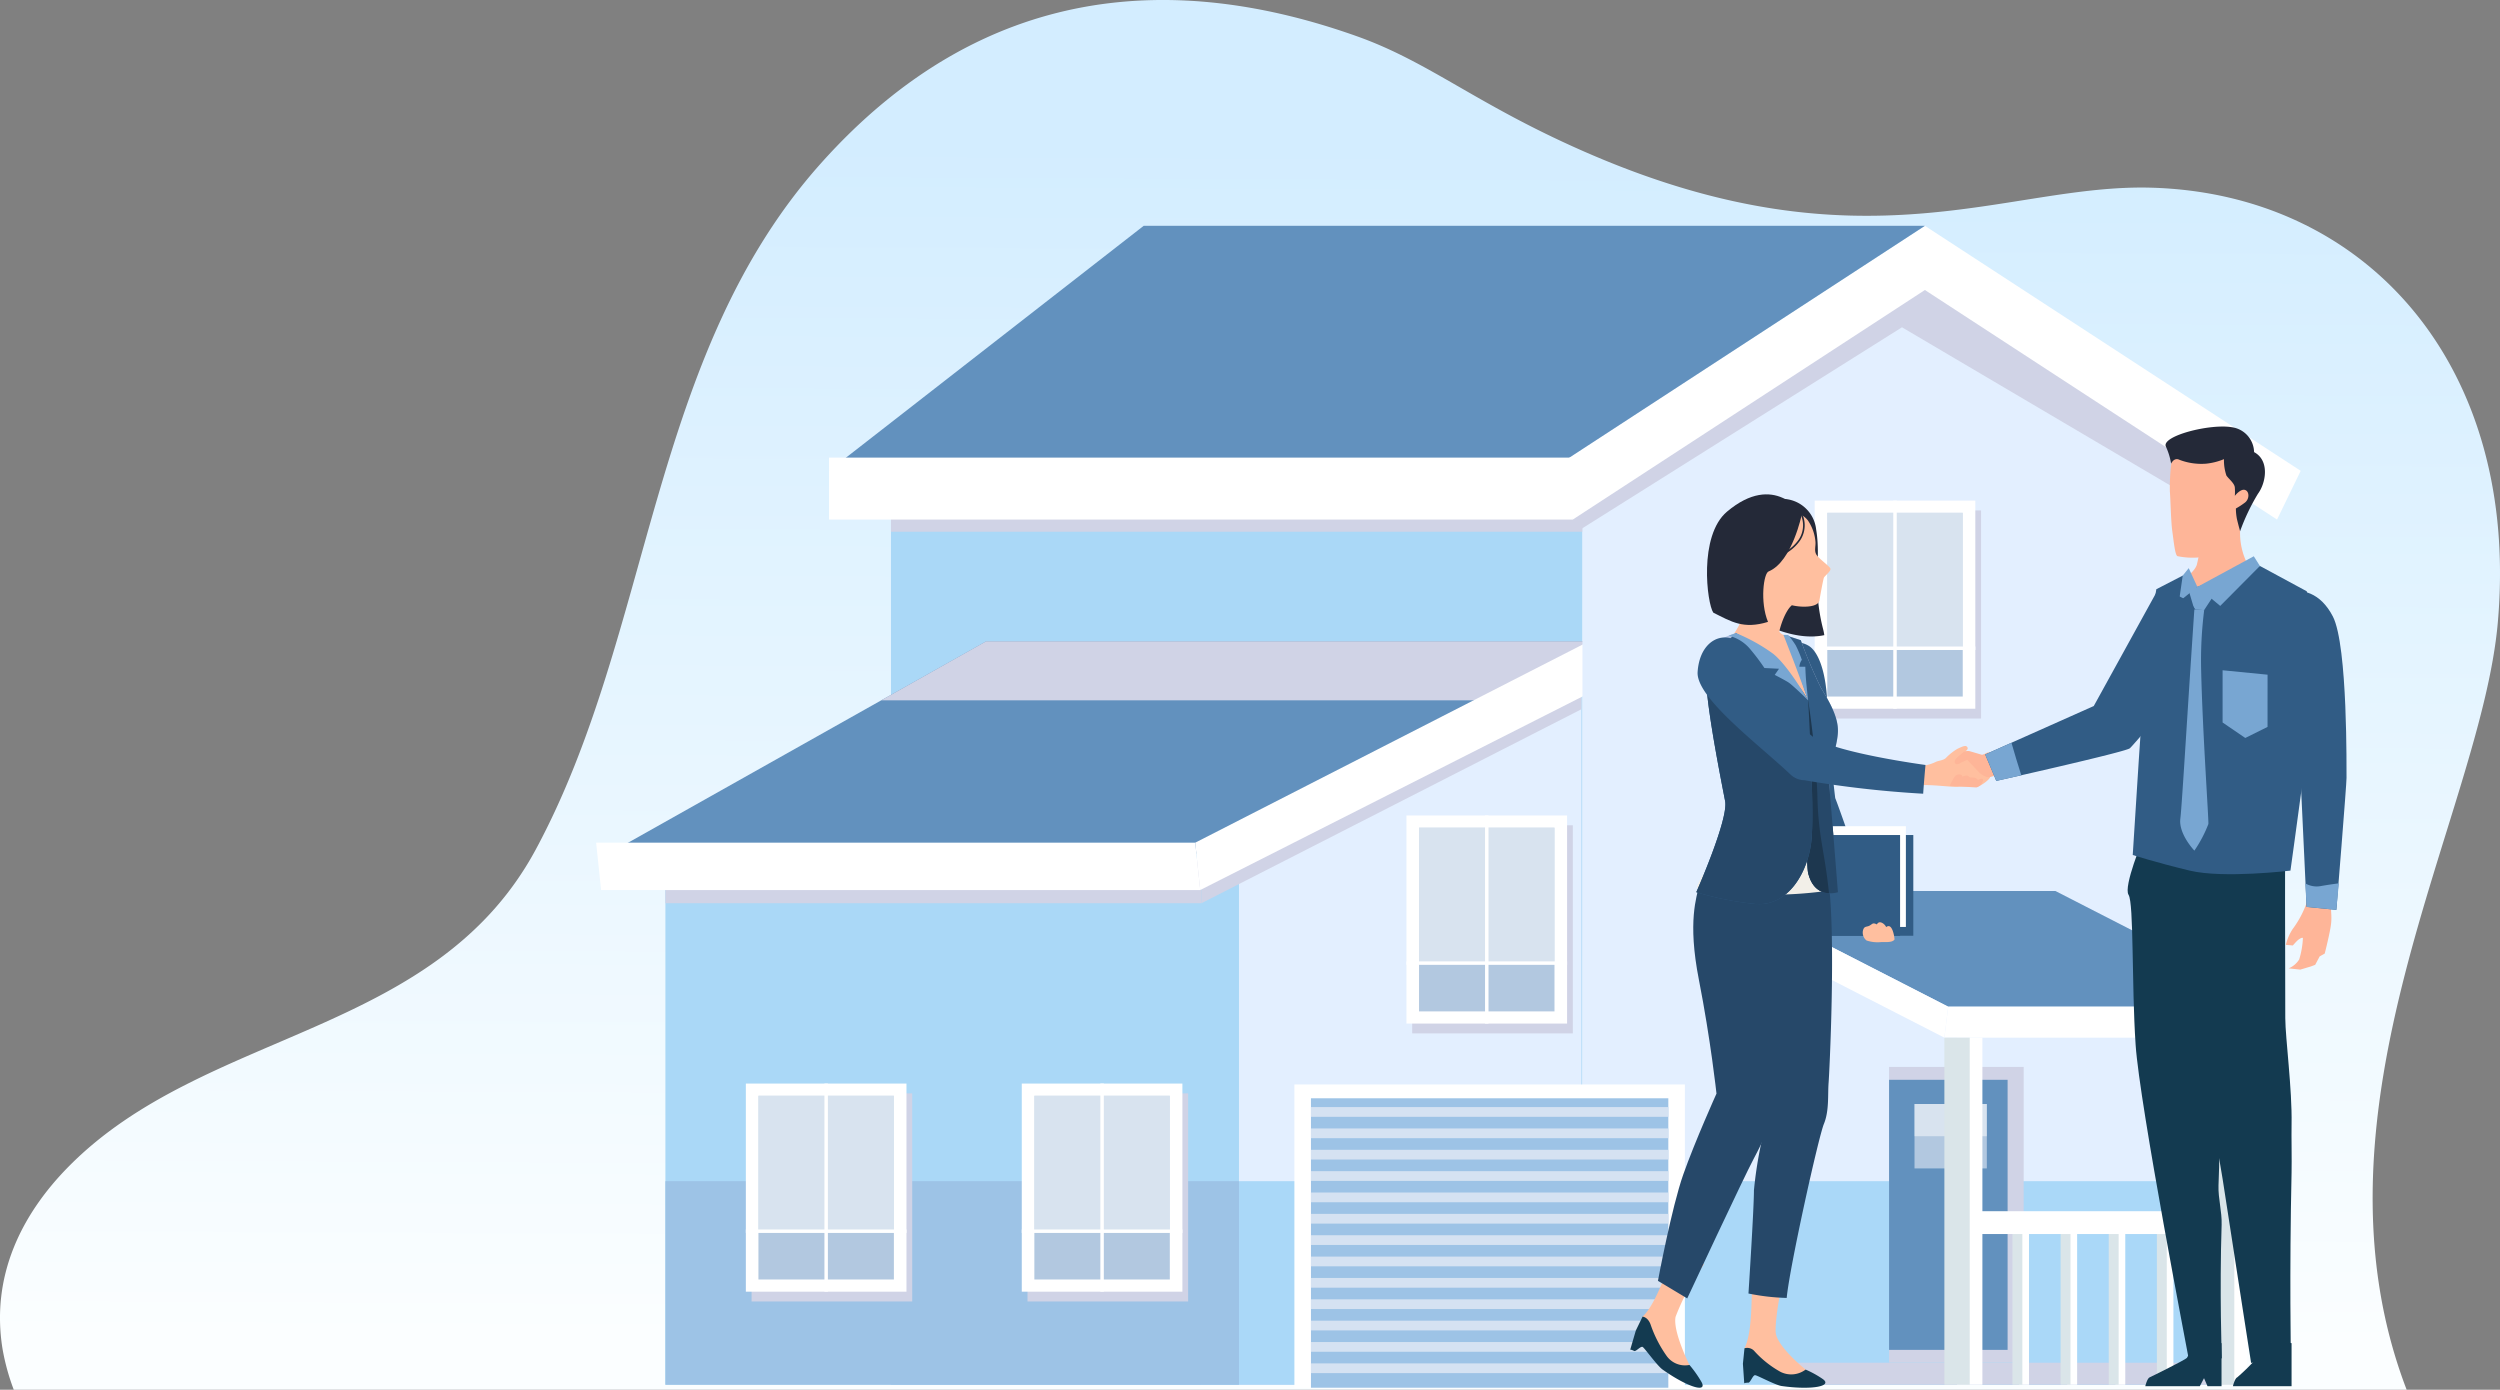 <svg xmlns="http://www.w3.org/2000/svg" xmlns:xlink="http://www.w3.org/1999/xlink" width="339.094" height="188.5" viewBox="0 0 339.094 188.5">
  <rect x="0" y="0" width="339.094" height="188.5" fill="#808080" stroke="none"/>
  <defs>
    <linearGradient id="linear-gradient" x1="0.498" y1="0.964" x2="0.505" y2="0.123" gradientUnits="objectBoundingBox">
      <stop offset="0" stop-color="#fbfeff"/>
      <stop offset="1" stop-color="#d3edff"/>
    </linearGradient>
  </defs>
  <g id="Group_74" data-name="Group 74" transform="translate(-166.039 -129.093)" style="mix-blend-mode: luminosity;isolation: isolate">
    <path id="Path_86" data-name="Path 86" d="M167.906,317.593H492.471c-14.645-38.212,10.062-78.035,12.361-104.019,3.081-34.822-17.765-58.253-47.1-59.026-19.419-.511-38.772,11.373-75.664-4.4-15.442-6.6-21.849-12.527-31.973-16.134-24.275-8.647-50.5-7.635-72.724,17.25C254,177.432,254.633,214.733,238.719,244.3c-13.7,25.447-44.839,24.272-63.353,43.005-6.4,6.473-10.582,14.838-8.987,24.728A30.11,30.11,0,0,0,167.906,317.593Z" fill="url(#linear-gradient)"/>
    <g id="Group_64" data-name="Group 64" transform="translate(246.895 159.724)">
      <g id="Group_49" data-name="Group 49">
        <rect id="Rectangle_94" data-name="Rectangle 94" width="93.789" height="123.959" transform="translate(39.994 33.232)" fill="#aad8f7"/>
        <rect id="Rectangle_95" data-name="Rectangle 95" width="97.841" height="8.261" transform="translate(39.994 33.232)" fill="#d0d3e6" style="mix-blend-mode: multiply;isolation: isolate"/>
        <g id="Group_47" data-name="Group 47" transform="translate(0 54.113)">
          <rect id="Rectangle_96" data-name="Rectangle 96" width="93.789" height="27.611" transform="translate(39.996 75.468)" fill="#9dc3e6"/>
          <g id="Group_46" data-name="Group 46" transform="translate(9.398 7.744)">
            <path id="Path_87" data-name="Path 87" d="M456.6,360.084H405.06V289.038L456.6,264.75Z" transform="translate(-332.355 -264.75)" fill="#e3efff"/>
            <rect id="Rectangle_97" data-name="Rectangle 97" width="51.542" height="27.611" transform="translate(72.706 67.724)" fill="#aad8f8"/>
            <rect id="Rectangle_98" data-name="Rectangle 98" width="77.797" height="71.046" transform="translate(0 24.288)" fill="#aad8f7"/>
            <rect id="Rectangle_99" data-name="Rectangle 99" width="72.704" height="5.735" transform="translate(0 24.288)" fill="#d0d3e6" style="mix-blend-mode: multiply;isolation: isolate"/>
            <rect id="Rectangle_100" data-name="Rectangle 100" width="77.796" height="27.611" transform="translate(0.001 67.724)" fill="#9dc3e6"/>
            <path id="Path_88" data-name="Path 88" d="M456.6,268.461l-51.544,26.313v-5.735L456.6,264.75Z" transform="translate(-332.354 -264.75)" fill="#d0d3e6" style="mix-blend-mode: multiply;isolation: isolate"/>
          </g>
          <path id="Path_89" data-name="Path 89" d="M422.492,256.693H337.681l-52.55,29.555H364.7Z" transform="translate(-284.793 -254.442)" fill="#6291be"/>
          <path id="Path_90" data-name="Path 90" d="M424.752,264.689l15.633-8H355.574l-14.216,8Z" transform="translate(-302.686 -254.442)" fill="#d0d3e6" style="mix-blend-mode: multiply;isolation: isolate"/>
          <path id="Path_91" data-name="Path 91" d="M366.573,303.167H285.312l-.676-6.425H365.9Z" transform="translate(-284.635 -267.187)" fill="#fff"/>
          <path id="Path_92" data-name="Path 92" d="M461.614,253.392l-57.788,29.555.676,6.425,55.761-28.234Z" transform="translate(-322.565 -253.392)" fill="#fff"/>
        </g>
        <g id="Group_48" data-name="Group 48" transform="translate(31.592)">
          <path id="Path_93" data-name="Path 93" d="M564.842,205.123V333.077H480.864V205.123l41.989-25.242Z" transform="translate(-378.672 -175.886)" fill="#e3efff"/>
          <rect id="Rectangle_101" data-name="Rectangle 101" width="83.978" height="27.611" transform="translate(102.194 129.581)" fill="#aad8f8"/>
          <path id="Path_94" data-name="Path 94" d="M565.228,205.123v8.749l-41.089-24.224-43.478,27.339v-6.229l42.578-30.876Z" transform="translate(-378.607 -175.886)" fill="#d0d3e6" style="mix-blend-mode: multiply;isolation: isolate"/>
          <path id="Path_95" data-name="Path 95" d="M576.171,207.253,525.2,174.021l-50.973,33.232,3.211,6.611L525.2,182.725l47.763,31.139Z" transform="translate(-376.559 -174.021)" fill="#fff"/>
          <path id="Path_96" data-name="Path 96" d="M479.612,174.021H373.65l-42.677,33.232h97.665Z" transform="translate(-330.973 -174.021)" fill="#6291be"/>
          <rect id="Rectangle_102" data-name="Rectangle 102" width="100.876" height="8.405" transform="translate(0 31.438)" fill="#fff"/>
        </g>
      </g>
      <g id="Group_50" data-name="Group 50" transform="translate(94.713 116.463)">
        <rect id="Rectangle_103" data-name="Rectangle 103" width="52.965" height="41.133" fill="#fff"/>
        <rect id="Rectangle_104" data-name="Rectangle 104" width="48.473" height="39.259" transform="translate(2.246 1.874)" fill="#9dc3e6"/>
        <rect id="Rectangle_105" data-name="Rectangle 105" width="48.473" height="1.32" transform="translate(2.246 37.833)" fill="#d5e2f2"/>
        <rect id="Rectangle_106" data-name="Rectangle 106" width="48.473" height="1.32" transform="translate(2.246 34.936)" fill="#d5e2f2"/>
        <rect id="Rectangle_107" data-name="Rectangle 107" width="48.473" height="1.32" transform="translate(2.246 32.039)" fill="#d5e2f2"/>
        <rect id="Rectangle_108" data-name="Rectangle 108" width="48.473" height="1.32" transform="translate(2.246 29.142)" fill="#d5e2f2"/>
        <rect id="Rectangle_109" data-name="Rectangle 109" width="48.473" height="1.32" transform="translate(2.246 26.245)" fill="#d5e2f2"/>
        <rect id="Rectangle_110" data-name="Rectangle 110" width="48.473" height="1.32" transform="translate(2.246 23.348)" fill="#d5e2f2"/>
        <rect id="Rectangle_111" data-name="Rectangle 111" width="48.473" height="1.32" transform="translate(2.246 20.451)" fill="#d5e2f2"/>
        <rect id="Rectangle_112" data-name="Rectangle 112" width="48.473" height="1.32" transform="translate(2.246 17.554)" fill="#d5e2f2"/>
        <rect id="Rectangle_113" data-name="Rectangle 113" width="48.473" height="1.32" transform="translate(2.246 14.657)" fill="#d5e2f2"/>
        <rect id="Rectangle_114" data-name="Rectangle 114" width="48.473" height="1.32" transform="translate(2.246 11.76)" fill="#d5e2f2"/>
        <rect id="Rectangle_115" data-name="Rectangle 115" width="48.473" height="1.32" transform="translate(2.246 8.863)" fill="#d5e2f2"/>
        <rect id="Rectangle_116" data-name="Rectangle 116" width="48.473" height="1.32" transform="translate(2.246 5.966)" fill="#d5e2f2"/>
        <rect id="Rectangle_117" data-name="Rectangle 117" width="48.473" height="1.32" transform="translate(2.246 3.069)" fill="#d5e2f2"/>
      </g>
      <g id="Group_51" data-name="Group 51" transform="translate(165.285 37.272)">
        <rect id="Rectangle_118" data-name="Rectangle 118" width="21.787" height="28.226" transform="translate(0.779 1.33)" fill="#d0d3e6" style="mix-blend-mode: multiply;isolation: isolate"/>
        <rect id="Rectangle_119" data-name="Rectangle 119" width="21.787" height="28.226" fill="#fff"/>
        <rect id="Rectangle_120" data-name="Rectangle 120" width="18.373" height="24.922" transform="translate(1.707 1.652)" fill="#b2c8e0"/>
        <rect id="Rectangle_121" data-name="Rectangle 121" width="18.373" height="18.373" transform="translate(1.707 1.652)" fill="#fff" opacity="0.49"/>
        <line id="Line_10" data-name="Line 10" x2="21.787" transform="translate(0 20.025)" fill="none" stroke="#fff" stroke-miterlimit="10" stroke-width="0.469"/>
        <line id="Line_11" data-name="Line 11" y2="28.226" transform="translate(10.894)" fill="none" stroke="#fff" stroke-miterlimit="10" stroke-width="0.469"/>
      </g>
      <g id="Group_52" data-name="Group 52" transform="translate(109.912 79.978)">
        <rect id="Rectangle_122" data-name="Rectangle 122" width="21.787" height="28.226" transform="translate(0.779 1.33)" fill="#d0d3e6" style="mix-blend-mode: multiply;isolation: isolate"/>
        <rect id="Rectangle_123" data-name="Rectangle 123" width="21.787" height="28.226" fill="#fff"/>
        <rect id="Rectangle_124" data-name="Rectangle 124" width="18.373" height="24.922" transform="translate(1.707 1.652)" fill="#b2c8e0"/>
        <rect id="Rectangle_125" data-name="Rectangle 125" width="18.373" height="18.373" transform="translate(1.707 1.652)" fill="#fff" opacity="0.49"/>
        <line id="Line_12" data-name="Line 12" x2="21.787" transform="translate(0 20.025)" fill="none" stroke="#fff" stroke-miterlimit="10" stroke-width="0.469"/>
        <line id="Line_13" data-name="Line 13" y2="28.226" transform="translate(10.894)" fill="none" stroke="#fff" stroke-miterlimit="10" stroke-width="0.469"/>
      </g>
      <g id="Group_53" data-name="Group 53" transform="translate(20.309 116.342)">
        <rect id="Rectangle_126" data-name="Rectangle 126" width="21.787" height="28.226" transform="translate(0.779 1.33)" fill="#d0d3e6" style="mix-blend-mode: multiply;isolation: isolate"/>
        <rect id="Rectangle_127" data-name="Rectangle 127" width="21.787" height="28.226" fill="#fff"/>
        <rect id="Rectangle_128" data-name="Rectangle 128" width="18.373" height="24.922" transform="translate(1.707 1.652)" fill="#b2c8e0"/>
        <rect id="Rectangle_129" data-name="Rectangle 129" width="18.373" height="18.373" transform="translate(1.707 1.652)" fill="#fff" opacity="0.49"/>
        <line id="Line_14" data-name="Line 14" x2="21.787" transform="translate(0 20.025)" fill="none" stroke="#fff" stroke-miterlimit="10" stroke-width="0.469"/>
        <line id="Line_15" data-name="Line 15" y2="28.226" transform="translate(10.894)" fill="none" stroke="#fff" stroke-miterlimit="10" stroke-width="0.469"/>
      </g>
      <g id="Group_54" data-name="Group 54" transform="translate(57.735 116.342)">
        <rect id="Rectangle_130" data-name="Rectangle 130" width="21.787" height="28.226" transform="translate(0.779 1.33)" fill="#d0d3e6" style="mix-blend-mode: multiply;isolation: isolate"/>
        <rect id="Rectangle_131" data-name="Rectangle 131" width="21.787" height="28.226" fill="#fff"/>
        <rect id="Rectangle_132" data-name="Rectangle 132" width="18.373" height="24.922" transform="translate(1.707 1.652)" fill="#b2c8e0"/>
        <rect id="Rectangle_133" data-name="Rectangle 133" width="18.373" height="18.373" transform="translate(1.707 1.652)" fill="#fff" opacity="0.49"/>
        <line id="Line_16" data-name="Line 16" x2="21.787" transform="translate(0 20.025)" fill="none" stroke="#fff" stroke-miterlimit="10" stroke-width="0.469"/>
        <line id="Line_17" data-name="Line 17" y2="28.226" transform="translate(10.894)" fill="none" stroke="#fff" stroke-miterlimit="10" stroke-width="0.469"/>
      </g>
      <g id="Group_55" data-name="Group 55" transform="translate(152.258 90.226)">
        <path id="Path_97" data-name="Path 97" d="M584.5,322.049H539.336L508.718,306.36h45.169Z" transform="translate(-508.201 -306.36)" fill="#6291be"/>
        <path id="Path_98" data-name="Path 98" d="M539.095,322.049l-.517,4.2L507.96,310.561l.517-4.2Z" transform="translate(-507.96 -306.36)" fill="#fff"/>
        <path id="Path_99" data-name="Path 99" d="M553.386,329.372l-.517,4.2h45.169l.517-4.2Z" transform="translate(-522.251 -313.683)" fill="#fff"/>
      </g>
      <g id="Group_56" data-name="Group 56" transform="translate(175.374 114.081)">
        <rect id="Rectangle_134" data-name="Rectangle 134" width="18.256" height="40.129" fill="#d0d3e6" style="mix-blend-mode: multiply;isolation: isolate"/>
        <rect id="Rectangle_135" data-name="Rectangle 135" width="36.632" height="16.077" transform="translate(16.077 1.749) rotate(90)" fill="#6291be"/>
        <rect id="Rectangle_136" data-name="Rectangle 136" width="9.807" height="8.737" transform="translate(3.45 5.033)" fill="#b2c8e0"/>
        <rect id="Rectangle_137" data-name="Rectangle 137" width="9.807" height="4.369" transform="translate(3.45 5.033)" fill="#fff" opacity="0.49"/>
      </g>
      <rect id="Rectangle_138" data-name="Rectangle 138" width="59.557" height="2.981" transform="translate(162.641 154.21)" fill="#aad8f8"/>
      <rect id="Rectangle_139" data-name="Rectangle 139" width="59.557" height="2.981" transform="translate(162.641 154.21)" fill="#d0d3e6" style="mix-blend-mode: multiply;isolation: isolate"/>
      <g id="Group_63" data-name="Group 63" transform="translate(182.876 110.116)">
        <g id="Group_57" data-name="Group 57" transform="translate(35.887)">
          <rect id="Rectangle_140" data-name="Rectangle 140" width="3.437" height="47.076" transform="translate(1.718)" fill="#fff"/>
          <rect id="Rectangle_141" data-name="Rectangle 141" width="3.437" height="47.076" fill="#dae5e9"/>
        </g>
        <g id="Group_58" data-name="Group 58" transform="translate(9.233 25.086)">
          <rect id="Rectangle_142" data-name="Rectangle 142" width="1.342" height="21.99" transform="translate(0.9)" fill="#fff"/>
          <rect id="Rectangle_143" data-name="Rectangle 143" width="1.342" height="21.99" fill="#dae5e9"/>
        </g>
        <g id="Group_59" data-name="Group 59" transform="translate(15.763 25.086)">
          <rect id="Rectangle_144" data-name="Rectangle 144" width="1.342" height="21.99" transform="translate(0.9)" fill="#fff"/>
          <rect id="Rectangle_145" data-name="Rectangle 145" width="1.342" height="21.99" fill="#dae5e9"/>
        </g>
        <g id="Group_60" data-name="Group 60" transform="translate(22.293 25.086)">
          <rect id="Rectangle_146" data-name="Rectangle 146" width="1.342" height="21.99" transform="translate(0.9)" fill="#fff"/>
          <rect id="Rectangle_147" data-name="Rectangle 147" width="1.342" height="21.99" fill="#dae5e9"/>
        </g>
        <g id="Group_61" data-name="Group 61" transform="translate(28.823 25.086)">
          <rect id="Rectangle_148" data-name="Rectangle 148" width="1.342" height="21.99" transform="translate(0.9)" fill="#fff"/>
          <rect id="Rectangle_149" data-name="Rectangle 149" width="1.342" height="21.99" fill="#dae5e9"/>
        </g>
        <rect id="Rectangle_150" data-name="Rectangle 150" width="35.604" height="3.096" transform="translate(1.718 23.538)" fill="#fff"/>
        <g id="Group_62" data-name="Group 62">
          <rect id="Rectangle_151" data-name="Rectangle 151" width="3.437" height="47.076" transform="translate(1.718)" fill="#fff"/>
          <rect id="Rectangle_152" data-name="Rectangle 152" width="3.437" height="47.076" fill="#dae5e9"/>
        </g>
      </g>
    </g>
    <g id="Group_73" data-name="Group 73" transform="translate(387.157 186.949)">
      <path id="Path_100" data-name="Path 100" d="M618.226,396.047v5.836h-7.958s.256-1.062.588-1.2a28.172,28.172,0,0,0,2.673-2.638c.19-.237,1.186-2.562,1.186-2.562Z" transform="translate(-528.521 -271.718)" fill="#133a50"/>
      <path id="Path_101" data-name="Path 101" d="M603.179,396.047v5.836h-1.9l-.475-1.091-.569,1.091h-7.4s.256-1.062.588-1.2,4.869-2.4,5.058-2.638,1.186-2.562,1.186-2.562Z" transform="translate(-522.974 -271.718)" fill="#133a50"/>
      <path id="Path_102" data-name="Path 102" d="M606.585,232.545a9.315,9.315,0,0,0,.76,3.936c.357.98,3.7,2.12,3.7,2.12s-10.125,11.249-14.034,11.178,1.708-10.608,1.708-10.608,1.638-1,1.995-2.065a22.042,22.042,0,0,0,.57-3.491l4.583-5.866Z" transform="translate(-523.864 -218.343)" fill="#feb598"/>
      <path id="Path_103" data-name="Path 103" d="M599.755,218.413c-.663.427-1.8,1.33-1.848,1.995a27.974,27.974,0,0,0-.19,3.752c.095,1.14.142,4.085.331,5.414s.357,3.135.676,3.372a10.172,10.172,0,0,0,4.159,0c.663-.332,3.935-3.609,3.792-6.459,0,0,1.256.594,2.252-1.971.259-.669-1.972-3.232-2.247-4.013-.668-1.9-4.508-1.378-5.551-1.52A2.117,2.117,0,0,1,599.755,218.413Z" transform="translate(-524.52 -215.372)" fill="#feb598"/>
      <path id="Path_104" data-name="Path 104" d="M597.623,218.989s.38-.9,1.14-.522a8.281,8.281,0,0,0,3.609.522,8.547,8.547,0,0,0,2.422-.616,6.4,6.4,0,0,0,.333,2.231c.332.475,1.092,1.044,1.139,1.614a7.811,7.811,0,0,1,0,1.14s.76-1,1.378-.807.617,1.235,0,1.71a10.248,10.248,0,0,1-1.235.807,7.608,7.608,0,0,0,.142,1.425c.143.618.427,1.662.427,1.662a28.347,28.347,0,0,1,2.422-5.082c1.093-1.472,1.615-4.512-.522-5.652a3.492,3.492,0,0,0-2.992-3.372c-2.992-.522-9.594,1.188-8.976,2.613A8.892,8.892,0,0,1,597.623,218.989Z" transform="translate(-524.257 -213.953)" fill="#242938"/>
      <path id="Path_105" data-name="Path 105" d="M613.424,297.616s-.016,11.57.027,22.714c.011,2.727.944,9.657.853,14.382-.033,1.725.041,4.752,0,6.585-.305,13.67-.089,25.2-.089,25.2l-5.4.6s-1.949-12.492-3.863-24.944c-.8-5.229-2.982-14.613-3.515-16.732-1.8-7.164-3.491-29.321-3.491-29.321Z" transform="translate(-524.599 -240.095)" fill="#133a50"/>
      <path id="Path_106" data-name="Path 106" d="M600.781,308.962s.3,18.177.117,21.52c-.058,1.065,1,5.1.83,10.107-.027.787-.053,1.6-.08,2.426-.057,1.724.483,3.517.425,5.31-.294,9.061.022,18.122.022,18.122s-4.5.115-4.5,0-6.638-34.295-7.188-42.533-.228-19.2-.958-20.34,1.971-7.587,1.971-7.587l6.373,1.593Z" transform="translate(-521.855 -240.058)" fill="#133a50"/>
      <path id="Path_107" data-name="Path 107" d="M607.589,241.686l6.353,3.435s1.608,6.475,1.518,9.109-3.727,28.779-3.727,28.779-9.093,1.1-13.665,0-7.727-2.116-7.727-2.116,1.579-25.514,1.939-28.149,1.261-7.9,1.261-7.9l3.579-1.848,1.985,1.529Z" transform="translate(-522.18 -222.778)" fill="#315c85"/>
      <path id="Path_108" data-name="Path 108" d="M601.479,246.344l.759,2.562,1.328.095,1.993-3.036-2.909-.119Z" transform="translate(-525.724 -224.102)" fill="#78a6d2"/>
      <path id="Path_109" data-name="Path 109" d="M610.852,239.757l-7.654,4.151,3.1,2.586,5.383-5.422Z" transform="translate(-526.271 -222.164)" fill="#78a6d2"/>
      <path id="Path_110" data-name="Path 110" d="M602.031,244.661l-2.5,2.016.514-3.546.814-1.009Z" transform="translate(-525.104 -222.917)" fill="#78a6d2"/>
      <path id="Path_111" data-name="Path 111" d="M614.314,270.125l-3.019,1.5-3.077-2.1v-7.083l6.1.6Z" transform="translate(-527.869 -229.384)" fill="#78a6d2"/>
      <path id="Path_112" data-name="Path 112" d="M522.7,246.825c-4.383.933-9.844-1.907-13.455-4.836l1.482-5.034,6.294-8.617a4.655,4.655,0,0,1,4.573,4.154c.713,4.239-.594,7.564.96,13.582A6.947,6.947,0,0,1,522.7,246.825Z" transform="translate(-496.374 -218.531)" fill="#242938"/>
      <g id="Group_66" data-name="Group 66" transform="translate(13.732 29.279)">
        <g id="Group_65" data-name="Group 65" transform="translate(5.451)">
          <path id="Path_113" data-name="Path 113" d="M536.3,312.873c.059.083.182.234.34.423,1.168,0,2.672-1.713,2.816-1.747a3.789,3.789,0,0,1,1.416.229c.293.173.551.2.643-.091s-.43-.669-.789-.969a6.964,6.964,0,0,0-1.688-.826c-.433-.13-.768-.74-1.033-.95a5.328,5.328,0,0,1-1.6-2.076,6.235,6.235,0,0,0-1.521.607c-.75.431-.666.635-.666.635C535.008,309.32,536.005,312.459,536.3,312.873Z" transform="translate(-523.501 -272.799)" fill="#ffbf9f"/>
          <path id="Path_114" data-name="Path 114" d="M523.544,257.369a3.307,3.307,0,0,0-4.924,1.994c-.728,3.277,2.1,14.91,3.179,20.367.1.515-.423-1.981-.072-.8a67.152,67.152,0,0,0,7.326,15.435,6.628,6.628,0,0,1,2.99-2.37s-4.276-12.425-4.918-13.985c0,0-.8-6.4-1.068-12.809C525.86,260.562,524.739,258.108,523.544,257.369Z" transform="translate(-518.502 -256.899)" fill="#315c85"/>
        </g>
        <rect id="Rectangle_153" data-name="Rectangle 153" width="22.872" height="13.664" transform="translate(1.795 26.126)" fill="#315c85"/>
        <rect id="Rectangle_154" data-name="Rectangle 154" width="22.872" height="13.664" transform="translate(0.787 24.93)" fill="#fff"/>
        <rect id="Rectangle_155" data-name="Rectangle 155" width="22.872" height="13.664" transform="translate(0 26.126)" fill="#315c85"/>
        <path id="Path_115" data-name="Path 115" d="M540.939,314.9c-.023-.378-.306-2.323-1.135-1.669-.185-.43-.933-1.007-1.26-.361-.6-.308-.6-.027-1.045.187-.365.177-.7.013-.849.661a1.37,1.37,0,0,0,.485,1.327,4.715,4.715,0,0,0,1.959.223C539.581,315.238,540.663,315.381,540.939,314.9Z" transform="translate(-518.818 -274.617)" fill="#ffbf9f"/>
      </g>
      <path id="Path_116" data-name="Path 116" d="M517.9,253.4c-.664,0-1.781-.92-.807-3.084l-4.162-1.383a19.2,19.2,0,0,1-2.149,4.42c-1.218,1.632,3.957,11.644,6.947,12.131s4.033-3.268,4.033-3.268l-2.122-7.371Z" transform="translate(-496.806 -225.084)" fill="#ffbf9f"/>
      <path id="Path_117" data-name="Path 117" d="M518.641,247.125c-1,.807-1.969,3.7-1.933,5.259l-6.4,1.318a70.983,70.983,0,0,0,2.06-7.24c.637-3.115-.027-4.429-.027-4.429Z" transform="translate(-496.71 -222.889)" fill="#ffbf9f"/>
      <path id="Path_118" data-name="Path 118" d="M521.277,231.933a6.028,6.028,0,0,1,1.019,2.881c.058.627-.221,1.253.169,1.811s1.718,1.492,1.856,1.819-.785,1.014-.879,1.246-.448,2.119-.607,3.075-2.316,1.006-3.736.659a20.178,20.178,0,0,1-4.321-2.021c-.807-.472-1.981-3.071-1.981-3.071l-1.051-5.109a4.2,4.2,0,0,1,4.035-2.818C518.971,230.387,520.44,230.862,521.277,231.933Z" transform="translate(-497.169 -219.188)" fill="#ffbf9f"/>
      <path id="Path_119" data-name="Path 119" d="M514.034,237.882c-.712.15-1.238,4.182-.119,6.861-3.34,1.023-4.953-.02-7.42-1.254-.854-1.234-2.024-10.429,1.861-13.7,6.482-5.454,10.156.321,10.156.321S517.2,236.551,514.034,237.882Z" transform="translate(-495.225 -218.247)" fill="#242938"/>
      <path id="Path_120" data-name="Path 120" d="M509.248,255.047a11.808,11.808,0,0,1,3.922,2.866c1.844,2.039,4.393,4.449,5.871,6.248,0,0-.913-2.734-1.344-4.177-.491-1.644-1.056-4.164-1.69-4.637l2.04.664a63.378,63.378,0,0,0,2.716,6.423c.948,1.61,2.387,3.836,2.319,5.985s-1.405,5.2-1.209,7.04-.048,11.291-.048,11.291a28.017,28.017,0,0,1-8.86,1.208c-4.588-.2-4.11-.723-5.585.205a113.193,113.193,0,0,0,2.656-12.256c.4-3.313-1.452-8.974-2.253-12.641s-4.1-3.588-2.865-5.474S509.248,255.047,509.248,255.047Z" transform="translate(-494.908 -227.03)" fill="#aebfde"/>
      <g id="Group_69" data-name="Group 69" transform="translate(0 62.117)">
        <g id="Group_67" data-name="Group 67" transform="translate(15.29 50.684)">
          <path id="Path_121" data-name="Path 121" d="M517.35,389.586c-.134-.841.209-4.376,1.428-9.178.083-.327.17-.663.258-1-1.612.045-3.224.1-4.837.145-.185,4.831.07,9.718-1.1,12.079a10.255,10.255,0,0,0,3.085,2.662c.685.327,2.6,1.739,3.519,1.535a2.325,2.325,0,0,0,1.689-1.315S517.664,391.548,517.35,389.586Z" transform="translate(-512.891 -379.404)" fill="#ffbf9f"/>
          <path id="Path_122" data-name="Path 122" d="M513,397.306a1.286,1.286,0,0,1,1.383.427,13.867,13.867,0,0,0,3.484,2.758,3.235,3.235,0,0,0,3.426-.3,13.442,13.442,0,0,1,2.266,1.242c1.556,1.03-1.5,1.561-5.509.989-.879-.125-3.3-1.455-3.61-1.472s-.64,1.015-.908,1.015c-.474,0-.563.095-.563.095l-.183-2.656Z" transform="translate(-512.791 -385.082)" fill="#133a50"/>
        </g>
        <path id="Path_123" data-name="Path 123" d="M524.565,305.063c.94,7.718.086,25.34-.037,26.915s.1,3.777-.637,5.561-4.674,19.507-5.044,23.6a29.35,29.35,0,0,1-5.186-.6s.741-11.459.741-13.978a55.218,55.218,0,0,1,2.223-11.122c.494-1.049-1.111-9.633-1.235-11.521s-2.223-17.837-2.223-17.837Z" transform="translate(-497.621 -305.063)" fill="#264869"/>
        <g id="Group_68" data-name="Group 68" transform="translate(0 50.452)">
          <path id="Path_124" data-name="Path 124" d="M497.3,387.249a31.337,31.337,0,0,1,3.845-7.131q-2.124-.54-4.252-1.054c-1.367,3.538-2.6,6.812-4.07,8.161a12.37,12.37,0,0,0,1.814,3.942c.494.625,1.708,2.846,2.589,3.075a1.954,1.954,0,0,0,1.956-.466S496.9,389.251,497.3,387.249Z" transform="translate(-491.147 -379.064)" fill="#ffbf9f"/>
          <path id="Path_125" data-name="Path 125" d="M492.041,391.034s.7.037,1.079,1.042a16.629,16.629,0,0,0,2.136,4.216,3.062,3.062,0,0,0,3.145,1.293,15.656,15.656,0,0,1,1.579,2.22c1.024,1.693-1.869.788-5.231-1.6-.737-.524-2.42-2.9-2.693-3.057s-.92.666-1.158.543c-.421-.219-.532-.17-.532-.17l.76-2.6Z" transform="translate(-490.365 -382.873)" fill="#133a50"/>
        </g>
        <path id="Path_126" data-name="Path 126" d="M501.441,305.24c-.265,1.6-1.589,4.732,0,12.825s2.382,15.412,2.382,15.412-2.912,6.458-4.5,10.957-3.442,14.443-3.442,14.443l3.971,2.382s7.676-16.429,9-18.906,3.148-6.323,3.246-8.877c.172-4.483,1.167-14.1,1.866-17.982.438-2.433,1.477-9.777,1.477-9.777Z" transform="translate(-492.121 -305.119)" fill="#264869"/>
      </g>
      <path id="Path_127" data-name="Path 127" d="M522.452,301.34a24.2,24.2,0,0,0-.89-5.409c-.877-2.122-1.881-4.7-1.881-4.7l-12.534,5.209a10.806,10.806,0,0,0-3.576,4.611A53.487,53.487,0,0,0,522.452,301.34Z" transform="translate(-494.567 -238.544)" fill="#f2efe8"/>
      <path id="Path_128" data-name="Path 128" d="M528.386,268.557c.068-2.148-1.372-4.374-2.319-5.985a63.4,63.4,0,0,1-2.716-6.423l-2.04-.664c.634.473,1.2,2.994,1.69,4.637.431,1.443,1.344,4.177,1.344,4.177-.511-.621-.36,20.245-.023,23.286.853,3.858,4.066,2.743,4.066,2.743s-1.015-12.892-1.211-14.732S528.318,270.705,528.386,268.557Z" transform="translate(-500.213 -227.169)" fill="#315c85"/>
      <path id="Path_129" data-name="Path 129" d="M528.9,279.787c-1.222-.293-2.43-.612-3.619-.987-.034,6.165.1,14.383.3,16.205.853,3.858,4.066,2.743,4.066,2.743s-1.015-12.892-1.212-14.732A10.307,10.307,0,0,1,528.9,279.787Z" transform="translate(-501.474 -234.589)" fill="#264869"/>
      <path id="Path_130" data-name="Path 130" d="M526.856,281.083a113.483,113.483,0,0,0-1.25-12.675c-.511-.621-.36,20.245-.023,23.286.508,2.3,1.848,2.827,2.853,2.883C527.844,288.735,526.958,286.935,526.856,281.083Z" transform="translate(-501.474 -231.277)" fill="#1d374f"/>
      <path id="Path_131" data-name="Path 131" d="M504.962,259.6c.449-1.357,3.927-4.556,3.927-4.556s7.522,4.772,9.792,9.113c0,0,.863,14.485.462,18.878s-3.176,9.227-7.746,8.736a42.052,42.052,0,0,1-7.885-1.585s4.385-9.9,3.91-12.352C506.618,273.677,504.255,261.739,504.962,259.6Z" transform="translate(-494.549 -227.03)" fill="#315c85"/>
      <path id="Path_132" data-name="Path 132" d="M504.9,265.762c.344,4.387,1.9,12.265,2.523,15.485.475,2.455-3.91,12.352-3.91,12.352a42.052,42.052,0,0,0,7.885,1.585c4.569.49,7.345-4.344,7.746-8.736.188-2.061.1-6.343-.05-10.309C513.851,273.358,508.649,270.209,504.9,265.762Z" transform="translate(-494.549 -230.44)" fill="#264869"/>
      <path id="Path_133" data-name="Path 133" d="M522.316,230.518a3.594,3.594,0,0,1,.093,4.07,5.691,5.691,0,0,1-3.53,2.345" transform="translate(-499.439 -219.224)" fill="none" stroke="#242938" stroke-miterlimit="10" stroke-width="0.224"/>
      <g id="Group_70" data-name="Group 70" transform="translate(9.137 28.608)">
        <path id="Path_134" data-name="Path 134" d="M547.2,280.225a5.584,5.584,0,0,0,2.688-.575c.319-.155,1.047-.194,1.366-.544a7.3,7.3,0,0,1,1.544-1.219c.446-.2,1.039-.524,1.272-.3s.09.449-.205.648.1,1.38.884,1.166,1.707-.884,2.154-1.012.508.549.508.549.389.365.361.667a3.6,3.6,0,0,1-.177.923,6.339,6.339,0,0,0-.378,1.2c-.028.3-1.045,1.04-1.454,1.2s-2.413.022-2.938.115-3.941-.39-5.443-.19c0,0-.231-.014-.3-.917A6.535,6.535,0,0,1,547.2,280.225Z" transform="translate(-517.547 -262.786)" fill="#ffbf9f"/>
        <path id="Path_135" data-name="Path 135" d="M508.184,256c-2.021-.49-4.184,1.1-4.412,4.6s8.332,9.855,12.557,13.863a2.812,2.812,0,0,0,1.927.815,144,144,0,0,0,16.11,1.829s.117-1.745.315-3.9c0,0-11.7-1.567-15.031-3.645a15.073,15.073,0,0,1-4.446-5.4C512.923,259.906,511.014,256.688,508.184,256Z" transform="translate(-503.767 -255.913)" fill="#315c85"/>
      </g>
      <g id="Group_71" data-name="Group 71" transform="translate(87.428 22.305)">
        <path id="Path_136" data-name="Path 136" d="M624.065,305.023a8.166,8.166,0,0,1-.171,1.642,13.32,13.32,0,0,1-2.173,4.432,6.738,6.738,0,0,0-.92,2.138l.951.085s.356-.421.624-.674.744-.491.738-.3a11.665,11.665,0,0,1-.5,2.863,3.044,3.044,0,0,1-1.437,1.215l1.589.17,1.438-.432.576-.215.609-1.147.683-.38s.528-2.043.787-3.519.027-2-.015-4.285a14.546,14.546,0,0,1,.138-1.544C626.01,305.058,625.037,305.041,624.065,305.023Z" transform="translate(-619.3 -265.239)" fill="#feb598"/>
        <path id="Path_137" data-name="Path 137" d="M622.919,289.522l4.033.395s1.4-17.153,1.379-17.907.2-17.919-1.857-21.892c-1.665-3.218-4.245-3.926-6.421-3.172s-1.265,5.748-1.265,5.748l3.315,19.445Z" transform="translate(-618.6 -246.67)" fill="#315c85"/>
        <path id="Path_138" data-name="Path 138" d="M626.8,305.195a3.022,3.022,0,0,1-2.124-.364l.174,3.2,4.033.395s.145-1.516.34-3.6C628.417,304.933,627.609,305.051,626.8,305.195Z" transform="translate(-620.535 -265.176)" fill="#78a6d2"/>
      </g>
      <g id="Group_72" data-name="Group 72" transform="translate(44.851 22.274)">
        <path id="Path_139" data-name="Path 139" d="M561.3,278.78l-2.3.228s-1.237-.368-1.651-.483a1.1,1.1,0,0,0-1.19.483l.742.574,1.835,1.925s.84.693,1.377.528,2.116-.618,2.116-.618Z" transform="translate(-556.151 -256.762)" fill="#feb598"/>
        <path id="Path_140" data-name="Path 140" d="M560.983,268.827l1.508,3.587s17.447-3.9,18.106-4.421c.4-.317,4.285-4.941,7.274-8.523,1.932-2.315,3.489-4.195,3.489-4.195s-.769-5.942-2.966-7.3a8.512,8.512,0,0,0-4.063-1.355l-8.618,15.637Z" transform="translate(-557.689 -246.623)" fill="#315c85"/>
        <path id="Path_141" data-name="Path 141" d="M564.549,276.859l-3.566,1.59,1.508,3.587s1.386-.31,3.392-.766Q565.181,279.075,564.549,276.859Z" transform="translate(-557.689 -256.245)" fill="#78a6d2"/>
      </g>
      <path id="Path_142" data-name="Path 142" d="M601.7,250.335s-.382,5.619-.807,12.244c-.448,6.992-.944,15.035-1.091,16.107-.284,2.088,1.9,4.365,1.9,4.365a17.324,17.324,0,0,0,1.9-3.606c.061-.552-.792-12.472-.98-20.86a54.481,54.481,0,0,1,.411-8.155Z" transform="translate(-525.181 -225.531)" fill="#78a6d2"/>
      <path id="Path_143" data-name="Path 143" d="M510.933,255.047a23.55,23.55,0,0,1,5.041,2.8c2.056,1.62,4.751,6.317,4.751,6.317s-1.776-1.758-2.553-2.349c-.355-.271-1.977-1.1-1.977-1.1l.579-.833-1.978-.1a27.442,27.442,0,0,0-1.865-2.482,5.451,5.451,0,0,0-2.994-1.9Z" transform="translate(-496.593 -227.03)" fill="#78a6d2"/>
      <path id="Path_144" data-name="Path 144" d="M520.856,255.4c.119.318.737,1.9,1.3,3.355s2.043,5.521,2.043,5.521-.242-2.162-.3-2.968-.08-1.589-.08-1.589h-.807a1.866,1.866,0,0,1,.336-.937,16.3,16.3,0,0,0-.826-1.961,13.345,13.345,0,0,0-1.035-1.419Z" transform="translate(-500.068 -227.141)" fill="#78a6d2"/>
      <path id="Path_145" data-name="Path 145" d="M553.909,284.691c.539-.962.668-1.473,1.2-1.525s.514.294.514.294.6-.27.826-.077l.23.192a3.8,3.8,0,0,1,.6.033.692.692,0,0,1,.475.318s.693-.419.693,0a1.256,1.256,0,0,1-.885,1C557.258,284.922,553.909,284.691,553.909,284.691Z" transform="translate(-510.586 -235.976)" fill="#feb598"/>
      <path id="Path_146" data-name="Path 146" d="M556.36,278.567c-.6.368-1.436,1-1.443,1.38s.336.483.721.237a13.538,13.538,0,0,1,1.6-.7l.515-.229Z" transform="translate(-510.907 -234.515)" fill="#feb598"/>
    </g>
  </g>
</svg>
